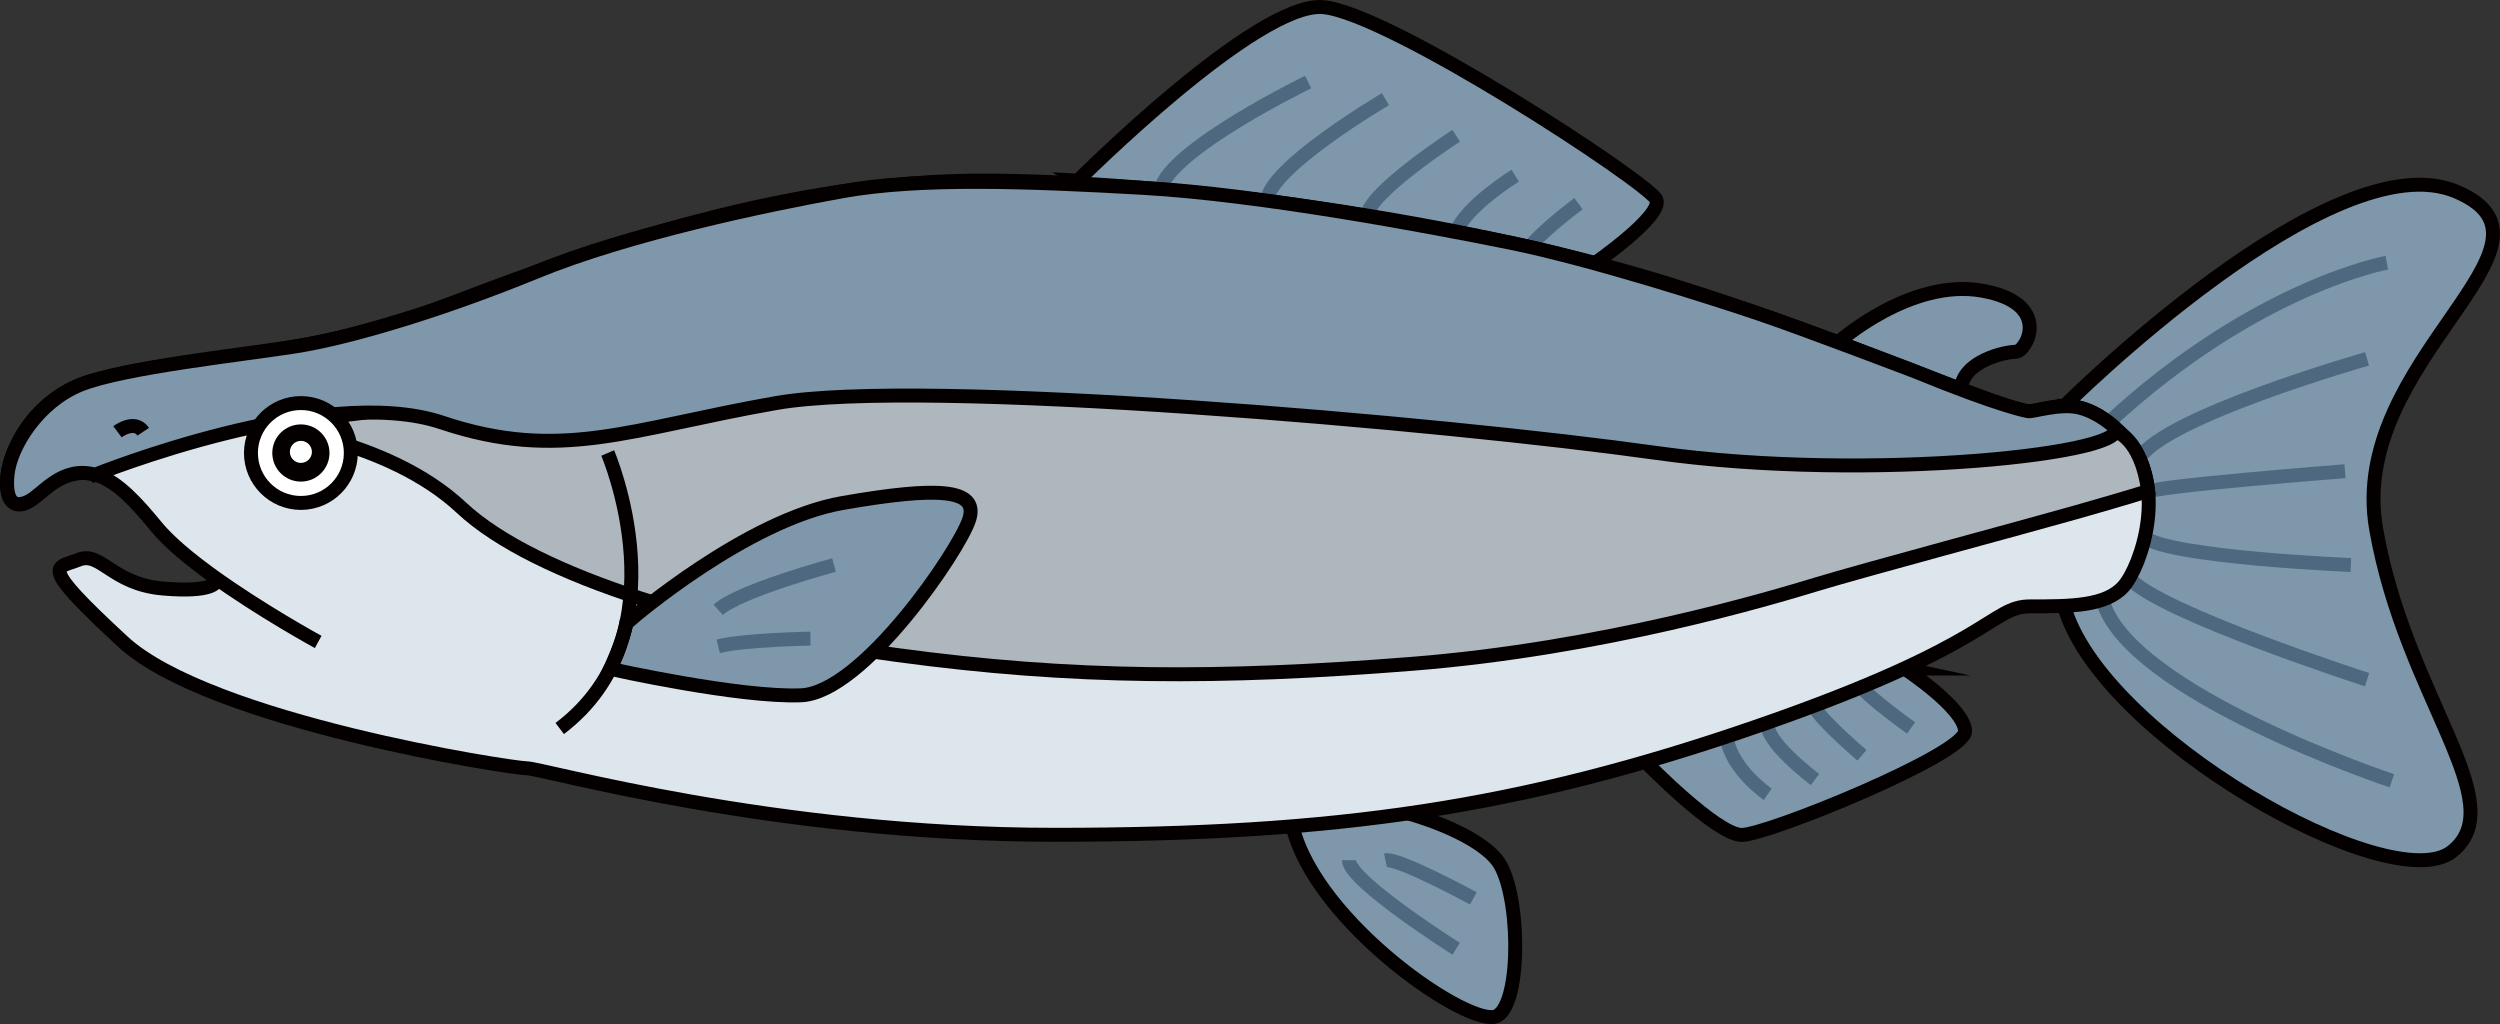 <?xml version="1.0" encoding="UTF-8"?>
<svg id="_レイヤー_2" data-name="レイヤー 2" xmlns="http://www.w3.org/2000/svg" viewBox="0 0 358.44 146.84">
  <rect x="0" y="0" width="358.44" height="146.84" fill="#333333" stroke="none"/>
  <defs>
    <style>
      .cls-1 {
        fill: #040000;
      }

      .cls-1, .cls-2, .cls-3, .cls-4, .cls-5, .cls-6, .cls-7, .cls-8 {
        stroke-miterlimit: 10;
      }

      .cls-1, .cls-2, .cls-3, .cls-4, .cls-5, .cls-7 {
        stroke: #040000;
      }

      .cls-1, .cls-2, .cls-3, .cls-4, .cls-5, .cls-7, .cls-8 {
        stroke-width: 2px;
      }

      .cls-2, .cls-6 {
        fill: #fff;
      }

      .cls-3 {
        fill: #7f97ab;
      }

      .cls-4 {
        fill: #dee6ed;
      }

      .cls-5 {
        fill: #aeb7be;
      }

      .cls-6 {
        stroke: #fff;
      }

      .cls-7, .cls-8 {
        fill: none;
      }

      .cls-8 {
        stroke: #4e697f;
      }
    </style>
  </defs>
  <g id="_レイヤー_8" data-name="レイヤー 8">
    <g>
      <path class="cls-3" d="m154.54,25.9S180.15.24,189.67,1.02s46.84,25.27,47.81,27.6-8.79,9.1-8.79,9.1l-45.5,6.99-28.66-18.81Z"/>
      <path class="cls-3" d="m263.55,49.08s10.33-9.22,20.61-7.41,6.35,8.77,4.84,8.77-7.56,1.31-7.86,5.34l-14.81,9.17-2.78-15.87Z"/>
      <path class="cls-3" d="m295.95,58.22s38.39-38.31,56.22-30.75c17.84,7.56-15.72,24.18-11.49,48.37s19.65,39.3,10.88,46.25c-8.77,6.95-50.48-16.6-55.62-35.21v-28.66Z"/>
      <path class="cls-3" d="m273.05,95.85s8.69,5.69,8.69,9.01-28.42,14.89-32.04,14.85-13.77-10.46-13.77-10.46l17.1-17.69,20.03,4.29Z"/>
      <path class="cls-3" d="m201.94,116.63s9.37,2.51,12.7,6.7,3.63,20.38,0,22.33-25.99-13.24-29.32-27.18c-3.33-13.93,16.62-1.86,16.62-1.86Z"/>
      <path class="cls-8" d="m342.21,37.67s-18.66,3.31-39.89,22.91"/>
      <path class="cls-8" d="m339.38,51.45s-28.93,8.24-32.65,14.25"/>
      <path class="cls-8" d="m308.08,70.55c.02-.8,28.14-2.99,28.14-2.99"/>
      <path class="cls-8" d="m337.06,81.01s-25.72-1.08-29.55-3.94"/>
      <path class="cls-8" d="m339.38,97.45s-30-9.7-34.07-14.56"/>
      <path class="cls-8" d="m342.94,111.95s-38.07-12.67-41.48-25.95"/>
      <path class="cls-8" d="m274,104.37s-6.43-4.6-7.04-5.87"/>
      <path class="cls-8" d="m266.96,108.29s-5.89-5.02-6.74-6.85"/>
      <path class="cls-8" d="m260.23,111.77s-7.51-5.64-6.71-8.17"/>
      <path class="cls-8" d="m253.45,113.88s-5.28-3.58-5.9-8.25"/>
      <path class="cls-8" d="m211.25,128.81s-10.77-5.86-12.61-5.47"/>
      <path class="cls-8" d="m208.78,136.03s-15.38-9.71-15.38-12.7"/>
      <path class="cls-8" d="m187.56,11.76s-19.92,9.69-21.15,15.4"/>
      <path class="cls-8" d="m181.66,28.82c.25-4.78,16.98-14.6,16.98-14.6"/>
      <path class="cls-8" d="m208.78,19.46s-12.56,8.16-12.74,11.46"/>
      <path class="cls-8" d="m217.25,25.19s-6.92,4.24-8.46,8.02"/>
      <path class="cls-8" d="m226.32,29.2s-5.08,3.76-7,6.23"/>
      <path class="cls-4" d="m45.62,92.04s-8.32-4.54-15.36-9.65c-3.17-2.3-6.08-4.72-7.86-6.89-5.72-7-10.18-10.81-17.17-4.45s-6.04-12.72,8.27-16.54,30.53-3.18,48.97-10.18,48.65-18.76,79.82-18.44c31.16.32,70.59,6.68,96.35,14.63,25.76,7.95,48.97,18.44,52.15,18.44s7-3.18,13.67,3.5c6.68,6.68,2.54,18.76,0,21.62s-7.63,2.86-13.36,2.86-5.09,5.41-39.11,17.17c-34.03,11.77-60.42,15.58-100.8,15.58s-73.46-9.54-75.68-9.54-45.47-6.68-57.87-18.13c-12.4-11.45-9.54-10.49-6.36-11.77s4.77,3.5,12.08,4.13,7.59-.97,7.59-.97"/>
      <path class="cls-5" d="m307.51,70.55s-2.77.88-10.02,2.94-30.52,8.3-37.03,10.28-30.65,9.24-58.05,11.41c-27.4,2.17-48.48,2.17-73.82-1.27s-51.76-11.11-62.44-21.12-29.01-11.78-29.01-11.78l125.29-15.25,140.89,16.11s3.61.84,4.67,8.46l-.48.2Z"/>
      <path class="cls-3" d="m13.63,68.06s32.71-13.18,49.73-7.48,26.96.88,47.91-2.79c20.96-3.67,95.75,2.87,126.28,7.16s69.64-.02,65.47-3.82c0,0-2.22-2.08-4.98-2.71s-6.53.64-7.25.54c0,0-3.76-.6-16.12-5.67,0,0-15.86-6.06-22.26-8.23-6.4-2.18-24.39-7.95-36.06-10.3-11.67-2.35-35.63-6.86-52.39-7.82-16.76-.95-32.08-1.51-43.12.47-11.04,1.98-30.72,6.12-43.98,11.56-13.26,5.44-26.64,9.48-34.63,10.72s-24.52,3.02-30.65,5.45-10.11,8.9-10.5,12.91,1,4.85,3.05,3.83,4.67-5.11,9.49-3.83Z"/>
      <path class="cls-3" d="m90.52,88.76s16.53-14.24,30.28-16.64c13.75-2.4,19.57-2.05,18.16,2.36s-15.27,24.86-24.12,25.21-27.35-3.79-27.35-3.79c0,0,1.85-3.9,2.3-6.53l.73-.62Z"/>
      <path class="cls-7" d="m87.13,64.95s11.11,25.92-6.88,39.5"/>
      <path class="cls-8" d="m119.58,81.01s-13.53,3.65-16.61,6.42"/>
      <path class="cls-8" d="m116.2,91.56s-9.54.18-13.23,1.1"/>
      <path class="cls-7" d="m16.84,61.9s2.46-1.85,3.69,0"/>
      <circle class="cls-2" cx="43.14" cy="64.95" r="7.16"/>
      <circle class="cls-1" cx="43.14" cy="64.95" r="3.1"/>
      <circle class="cls-6" cx="43.14" cy="64.79" r="1.08"/>
    </g>
  </g>
</svg>